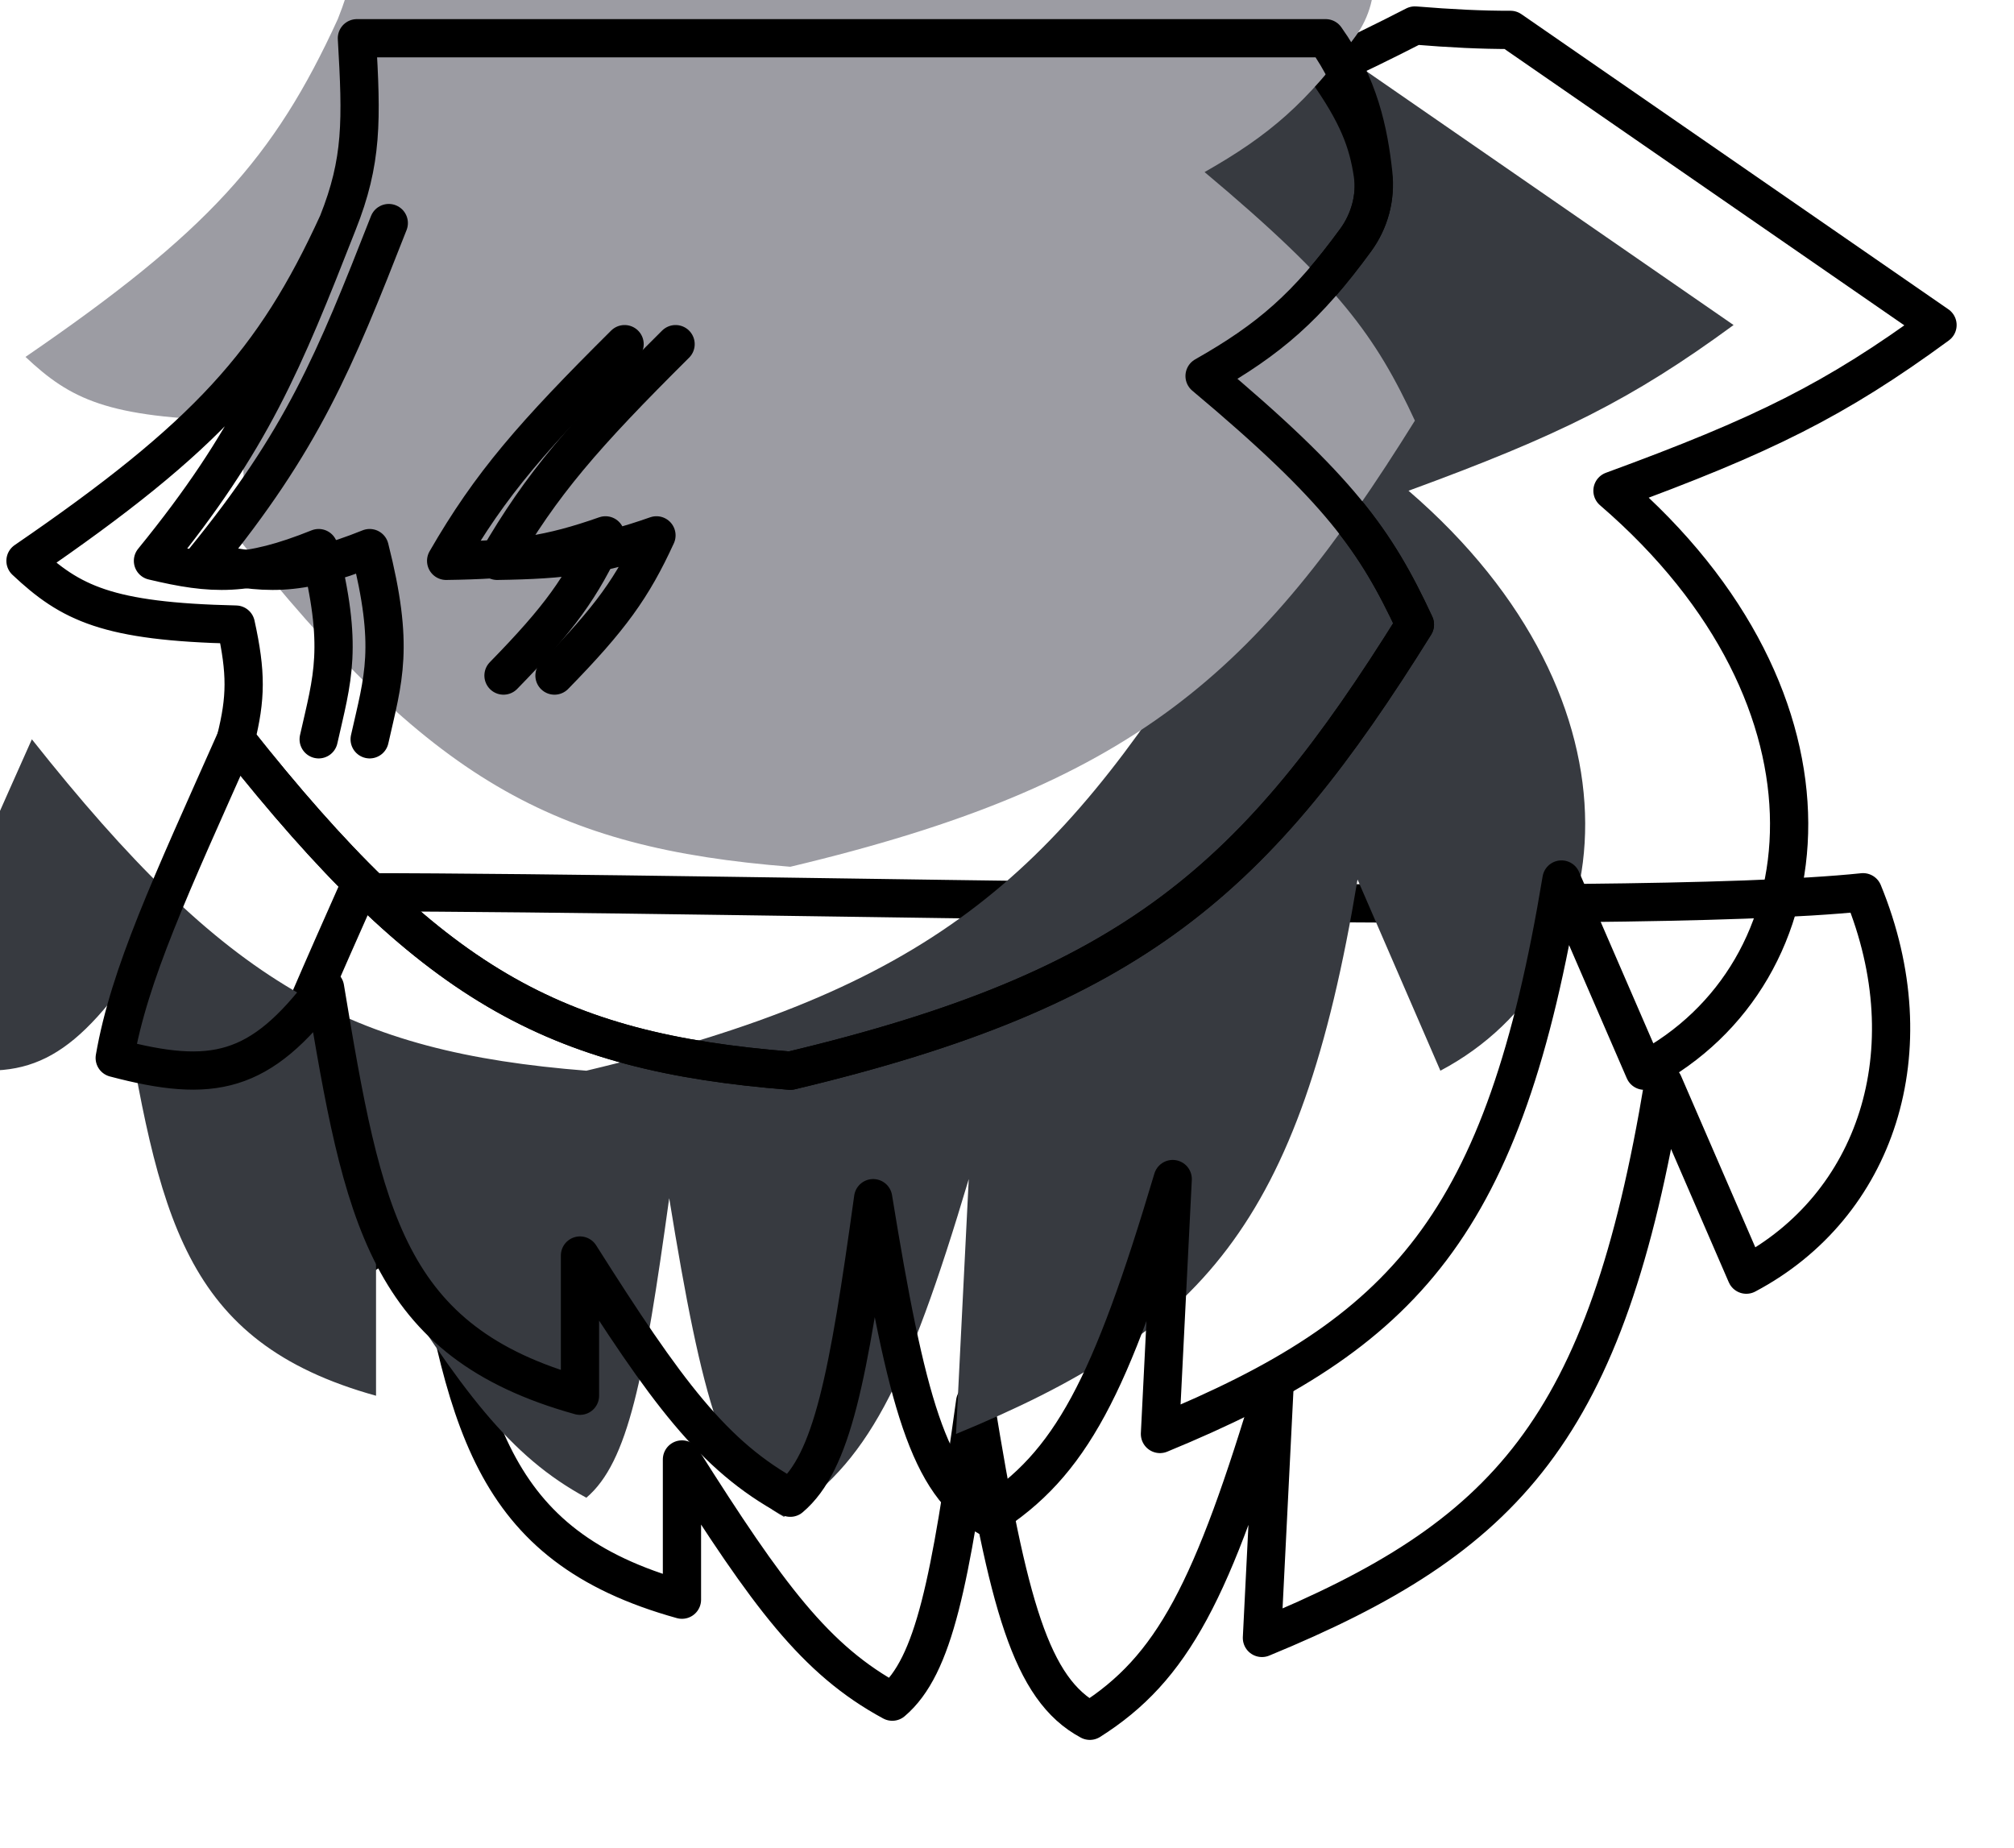 <svg width="158" height="145" viewBox="0 0 158 145" fill="none" xmlns="http://www.w3.org/2000/svg">
<g filter="url(#filter0_d_161_103)">
<path d="M9 83C10.142 76.418 14.887 65.5 20 54C51 54 119 56 138.16 54C143.277 66.479 139.156 78.624 129 84L122.5 69C118.004 96.178 110.244 104.576 91 112.5L92 92.5C87.137 108.817 84.002 114.891 77.5 119C72.887 116.526 71.087 109.917 68.5 94C66.545 108.108 65.293 114.705 62 117.5C55.958 114.234 52.259 109.178 45.5 98.5V109.5C30.272 105.268 28.471 95.389 25.5 77.5C20.405 84.282 16.657 85.024 9 83Z" fill="white"/>
<path d="M9 83C10.142 76.418 14.887 65.5 20 54C51 54 119 56 138.16 54C143.277 66.479 139.156 78.624 129 84L122.5 69C118.004 96.178 110.244 104.576 91 112.5L92 92.5C87.137 108.817 84.002 114.891 77.5 119C72.887 116.526 71.087 109.917 68.5 94C66.545 108.108 65.293 114.705 62 117.5C55.958 114.234 52.259 109.178 45.5 98.5V109.5C30.272 105.268 28.471 95.389 25.5 77.5C20.405 84.282 16.657 85.024 9 83Z" stroke="black" stroke-width="3" stroke-linejoin="round"/>
</g>
<g filter="url(#filter1_ii_161_103)">
<path d="M104 5.404C106.218 4.395 108.534 3.267 111 2C113.808 2.231 116.274 2.351 118.5 2.344L152 25.5C144.002 31.365 138.315 34.172 126.5 38.5C145.681 55.019 143.444 76.355 129 84L122.5 69C118.004 96.178 110.244 104.576 91 112.5L92 92.5C87.137 108.817 84.002 114.891 77.5 119C72.887 116.526 71.087 109.917 68.5 94C66.545 108.108 65.293 114.705 62 117.5C55.958 114.234 52.259 109.178 45.5 98.5V109.5C30.272 105.268 28.471 95.389 25.5 77.5C20.405 84.282 16.657 85.024 9 83C10.142 76.418 13.387 69.5 18.5 58C33.757 77.268 43.367 82.519 62 84C88.96 77.587 98.595 68.91 111 49C107.931 42.395 105.051 38.344 94.5 29.5C99.617 26.596 102.531 24.063 106.348 18.841C107.441 17.346 107.969 15.484 107.694 13.652C107.318 11.138 106.538 8.973 104 5.404Z" fill="#373A40"/>
</g>
<path d="M104 5.404C106.218 4.395 108.534 3.267 111 2C113.808 2.231 116.274 2.351 118.5 2.344L152 25.5C144.002 31.365 138.315 34.172 126.5 38.5C145.681 55.019 143.444 76.355 129 84L122.5 69C118.004 96.178 110.244 104.576 91 112.5L92 92.5C87.137 108.817 84.002 114.891 77.5 119C72.887 116.526 71.087 109.917 68.5 94C66.545 108.108 65.293 114.705 62 117.5C55.958 114.234 52.259 109.178 45.5 98.5V109.5C30.272 105.268 28.471 95.389 25.5 77.5C20.405 84.282 16.657 85.024 9 83C10.142 76.418 13.387 69.5 18.5 58C33.757 77.268 43.367 82.519 62 84C88.96 77.587 98.595 68.91 111 49C107.931 42.395 105.051 38.344 94.5 29.5C99.617 26.596 102.531 24.063 106.348 18.841C107.441 17.346 107.969 15.484 107.694 13.652C107.318 11.138 106.538 8.973 104 5.404Z" stroke="black" stroke-width="3" stroke-linejoin="round"/>
<g filter="url(#filter2_ii_161_103)">
<path d="M107.739 13.648C107.38 10.341 106.644 6.718 104 3H28C28.377 9.461 28.441 12.627 26.5 17.5C21.506 28.416 16.255 34.232 2 44C5.534 47.324 8.399 48.771 18.5 49C19.335 52.798 19.306 54.758 18.5 58C33.757 77.268 43.367 82.519 62 84C88.96 77.587 98.595 68.91 111 49C107.931 42.396 105.051 38.344 94.5 29.5C99.617 26.596 102.531 24.063 106.348 18.841C107.441 17.346 107.94 15.489 107.739 13.648Z" fill="#9C9CA3"/>
</g>
<path d="M26.5 17.5C21.506 28.416 16.255 34.232 2 44C5.534 47.324 8.399 48.771 18.5 49C19.335 52.798 19.306 54.758 18.5 58C33.757 77.268 43.367 82.519 62 84C88.96 77.587 98.595 68.91 111 49C107.931 42.396 105.051 38.344 94.5 29.5C99.617 26.596 102.531 24.063 106.348 18.841C107.441 17.346 107.94 15.489 107.739 13.648C107.38 10.341 106.644 6.718 104 3H28C28.377 9.461 28.441 12.627 26.5 17.5ZM26.5 17.5C22.217 28.421 19.735 34.51 12 44C16.622 45.099 19.349 45.27 25 43C26.973 50.795 26.08 53.202 25 58M49 27C41.825 34.134 38.502 37.932 35 44C40.33 43.925 43.102 43.547 47.5 42C45.626 46.084 43.913 48.486 39.5 53" stroke="black" stroke-width="3" stroke-linecap="round" stroke-linejoin="round"/>
<g filter="url(#filter3_d_161_103)">
<path d="M26.5 17.5C22.217 28.421 19.735 34.51 12 44C16.622 45.099 19.349 45.27 25 43C26.973 50.795 26.08 53.202 25 58M49 27C41.825 34.134 38.502 37.932 35 44C40.33 43.925 43.102 43.547 47.5 42C45.626 46.084 43.913 48.486 39.5 53" stroke="black" stroke-width="3" stroke-linecap="round" stroke-linejoin="round"/>
</g>
<defs>
<filter id="filter0_d_161_103" x="7.5" y="52.5" width="150.357" height="92" filterUnits="userSpaceOnUse" color-interpolation-filters="sRGB">
<feFlood flood-opacity="0" result="BackgroundImageFix"/>
<feColorMatrix in="SourceAlpha" type="matrix" values="0 0 0 0 0 0 0 0 0 0 0 0 0 0 0 0 0 0 127 0" result="hardAlpha"/>
<feOffset dx="8" dy="16"/>
<feGaussianBlur stdDeviation="4"/>
<feComposite in2="hardAlpha" operator="out"/>
<feColorMatrix type="matrix" values="0 0 0 0 0.259 0 0 0 0 0.043 0 0 0 0 0.239 0 0 0 0.5 0"/>
<feBlend mode="normal" in2="BackgroundImageFix" result="effect1_dropShadow_161_103"/>
<feBlend mode="normal" in="SourceGraphic" in2="effect1_dropShadow_161_103" result="shape"/>
</filter>
<filter id="filter1_ii_161_103" x="-0.5" y="-7.5" width="154" height="136" filterUnits="userSpaceOnUse" color-interpolation-filters="sRGB">
<feFlood flood-opacity="0" result="BackgroundImageFix"/>
<feBlend mode="normal" in="SourceGraphic" in2="BackgroundImageFix" result="shape"/>
<feColorMatrix in="SourceAlpha" type="matrix" values="0 0 0 0 0 0 0 0 0 0 0 0 0 0 0 0 0 0 127 0" result="hardAlpha"/>
<feOffset dy="16"/>
<feGaussianBlur stdDeviation="4"/>
<feComposite in2="hardAlpha" operator="arithmetic" k2="-1" k3="1"/>
<feColorMatrix type="matrix" values="0 0 0 0 0.212 0 0 0 0 0.42 0 0 0 0 0.424 0 0 0 0.5 0"/>
<feBlend mode="normal" in2="shape" result="effect1_innerShadow_161_103"/>
<feColorMatrix in="SourceAlpha" type="matrix" values="0 0 0 0 0 0 0 0 0 0 0 0 0 0 0 0 0 0 127 0" result="hardAlpha"/>
<feOffset dx="-16" dy="-16"/>
<feGaussianBlur stdDeviation="4"/>
<feComposite in2="hardAlpha" operator="arithmetic" k2="-1" k3="1"/>
<feColorMatrix type="matrix" values="0 0 0 0 0.18 0 0 0 0 0.137 0 0 0 0 0.192 0 0 0 1 0"/>
<feBlend mode="normal" in2="effect1_innerShadow_161_103" result="effect2_innerShadow_161_103"/>
</filter>
<filter id="filter2_ii_161_103" x="-7.5" y="-6.5" width="128" height="92" filterUnits="userSpaceOnUse" color-interpolation-filters="sRGB">
<feFlood flood-opacity="0" result="BackgroundImageFix"/>
<feBlend mode="normal" in="SourceGraphic" in2="BackgroundImageFix" result="shape"/>
<feColorMatrix in="SourceAlpha" type="matrix" values="0 0 0 0 0 0 0 0 0 0 0 0 0 0 0 0 0 0 127 0" result="hardAlpha"/>
<feOffset dx="16"/>
<feGaussianBlur stdDeviation="4"/>
<feComposite in2="hardAlpha" operator="arithmetic" k2="-1" k3="1"/>
<feColorMatrix type="matrix" values="0 0 0 0 0.729 0 0 0 0 0.761 0 0 0 0 0.604 0 0 0 1 0"/>
<feBlend mode="normal" in2="shape" result="effect1_innerShadow_161_103"/>
<feColorMatrix in="SourceAlpha" type="matrix" values="0 0 0 0 0 0 0 0 0 0 0 0 0 0 0 0 0 0 127 0" result="hardAlpha"/>
<feOffset dx="-16" dy="-16"/>
<feGaussianBlur stdDeviation="4"/>
<feComposite in2="hardAlpha" operator="arithmetic" k2="-1" k3="1"/>
<feColorMatrix type="matrix" values="0 0 0 0 0.51 0 0 0 0 0.369 0 0 0 0 0.486 0 0 0 0.5 0"/>
<feBlend mode="normal" in2="effect1_innerShadow_161_103" result="effect2_innerShadow_161_103"/>
</filter>
<filter id="filter3_d_161_103" x="10.5" y="12" width="48" height="51.501" filterUnits="userSpaceOnUse" color-interpolation-filters="sRGB">
<feFlood flood-opacity="0" result="BackgroundImageFix"/>
<feColorMatrix in="SourceAlpha" type="matrix" values="0 0 0 0 0 0 0 0 0 0 0 0 0 0 0 0 0 0 127 0" result="hardAlpha"/>
<feOffset dx="4"/>
<feGaussianBlur stdDeviation="2"/>
<feComposite in2="hardAlpha" operator="out"/>
<feColorMatrix type="matrix" values="0 0 0 0 0.729 0 0 0 0 0.761 0 0 0 0 0.604 0 0 0 1 0"/>
<feBlend mode="normal" in2="BackgroundImageFix" result="effect1_dropShadow_161_103"/>
<feBlend mode="normal" in="SourceGraphic" in2="effect1_dropShadow_161_103" result="shape"/>
</filter>
</defs>
</svg>
